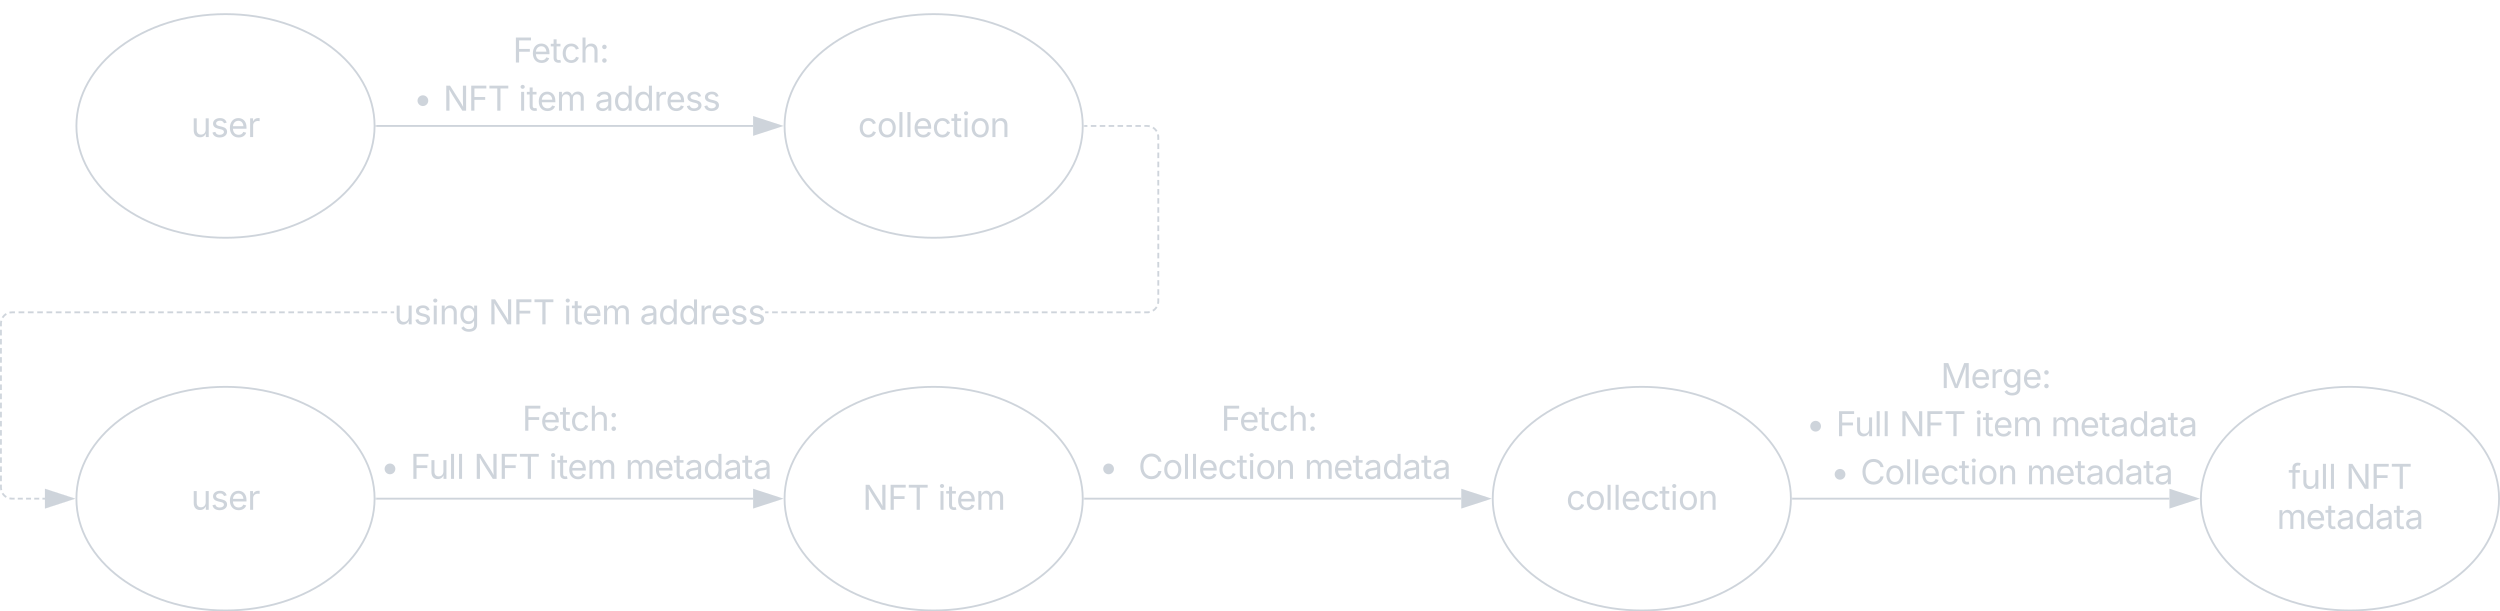 <svg xmlns="http://www.w3.org/2000/svg" xmlns:xlink="http://www.w3.org/1999/xlink" xmlns:lucid="lucid" width="1341.5" height="328.08"><g transform="translate(-1439 -112.417)" lucid:page-tab-id="MUxZPul9YGgR"><path d="M1640 180c0 33.14-35.82 60-80 60s-80-26.86-80-60 35.82-60 80-60 80 26.86 80 60z" stroke="#ced4db" fill-opacity="0"/><use xlink:href="#a" transform="matrix(1,0,0,1,1480,120) translate(61.528 65.972)"/><path d="M2020 180c0 33.14-35.82 60-80 60s-80-26.86-80-60 35.82-60 80-60 80 26.86 80 60z" stroke="#ced4db" fill-opacity="0"/><use xlink:href="#b" transform="matrix(1,0,0,1,1860,120) translate(39.389 65.972)"/><path d="M1641 180h202.12" stroke="#ced4db" fill="none"/><path d="M1641 180.47h-.52l.02-.46V179.54h.5z" stroke="#ced4db" stroke-width=".05" fill="#ced4db"/><path d="M1857.88 180l-14.26 4.63v-9.26z" stroke="#ced4db" fill="#ced4db"/><path d="M2400 380c0 33.14-35.82 60-80 60s-80-26.86-80-60 35.82-60 80-60 80 26.86 80 60z" stroke="#ced4db" fill-opacity="0"/><use xlink:href="#b" transform="matrix(1,0,0,1,2240,320) translate(39.389 65.972)"/><path d="M1640 118.42a6 6 0 0 1 6-6h188a6 6 0 0 1 6 6v68a6 6 0 0 1-6 6h-188a6 6 0 0 1-6-6z" fill="none"/><use xlink:href="#c" transform="matrix(1,0,0,1,1640,112.417) translate(74.206 33.561)"/><use xlink:href="#d" transform="matrix(1,0,0,1,1640,112.417) translate(20.734 59.373)"/><use xlink:href="#e" transform="matrix(1,0,0,1,1640,112.417) translate(36.845 59.373)"/><use xlink:href="#f" transform="matrix(1,0,0,1,1640,112.417) translate(77.209 59.373)"/><use xlink:href="#g" transform="matrix(1,0,0,1,1640,112.417) translate(118.095 59.373)"/><path d="M1640 380c0 33.14-35.82 60-80 60s-80-26.86-80-60 35.82-60 80-60 80 26.86 80 60z" stroke="#ced4db" fill-opacity="0"/><use xlink:href="#a" transform="matrix(1,0,0,1,1480,320) translate(61.528 65.972)"/><path d="M2400 306a6 6 0 0 1 6-6h208a6 6 0 0 1 6 6v68a6 6 0 0 1-6 6h-208a6 6 0 0 1-6-6z" fill="none"/><use xlink:href="#h" transform="matrix(1,0,0,1,2400,300) translate(80.395 20.655)"/><use xlink:href="#d" transform="matrix(1,0,0,1,2400,300) translate(8.077 46.467)"/><use xlink:href="#i" transform="matrix(1,0,0,1,2400,300) translate(24.188 46.467)"/><use xlink:href="#j" transform="matrix(1,0,0,1,2400,300) translate(58.207 46.467)"/><use xlink:href="#f" transform="matrix(1,0,0,1,2400,300) translate(98.572 46.467)"/><use xlink:href="#k" transform="matrix(1,0,0,1,2400,300) translate(139.457 46.467)"/><use xlink:href="#d" transform="matrix(1,0,0,1,2400,300) translate(21.181 72.28)"/><use xlink:href="#l" transform="matrix(1,0,0,1,2400,300) translate(37.292 72.28)"/><use xlink:href="#m" transform="matrix(1,0,0,1,2400,300) translate(126.354 72.28)"/><path d="M2020 380c0 33.14-35.82 60-80 60s-80-26.86-80-60 35.82-60 80-60 80 26.86 80 60z" stroke="#ced4db" fill-opacity="0"/><use xlink:href="#e" transform="matrix(1,0,0,1,1860,320) translate(41.88 65.972)"/><use xlink:href="#n" transform="matrix(1,0,0,1,1860,320) translate(82.245 65.972)"/><path d="M1641 380h202.12" stroke="#ced4db" fill="none"/><path d="M1641 380.48h-.52l.02-.47V379.53h.5z" stroke="#ced4db" stroke-width=".05" fill="#ced4db"/><path d="M1857.88 380l-14.26 4.63v-9.26z" stroke="#ced4db" fill="#ced4db"/><path d="M2021 380h202.12" stroke="#ced4db" fill="none"/><path d="M2021 380.48h-.52l.02-.47V379.53h.5z" stroke="#ced4db" stroke-width=".05" fill="#ced4db"/><path d="M2237.88 380l-14.26 4.63v-9.26z" stroke="#ced4db" fill="#ced4db"/><path d="M1444.64 379.46l.88.06h1.3v.96h-1.34l-1-.08-.5-.12.23-.93zm6.58 1.02h-2.64v-.96h2.64zm4.4 0H1453v-.96h2.63zm4.4 0h-2.63v-.96h2.63zm3.1 0h-1.32v-.96h1.32zm-22.1-3.23l.57.66.65.57.37.22-.5.8-.43-.26-.78-.66-.66-.77-.27-.43.8-.5zm-1.05-3.27l.07.88.1.43-.92.2-.12-.5-.07-.98v-1.5h.94zm0-3.4h-.94v-2.94h.94zm0-4.9h-.94v-2.92h.94zm0-4.88h-.94v-2.93h.94zm0-4.9h-.94V353h.94zm0-4.88h-.94v-2.93h.94zm0-4.9h-.94v-2.92h.94zm0-4.88h-.94v-2.93h.94zm0-4.88h-.94v-2.94h.94zm0-4.9h-.94v-2.93h.94zm0-4.88h-.94v-2.94h.94zm0-4.9h-.94v-2.92h.94zm0-4.88h-.94v-2.93h.94zm0-4.9h-.94V309h.94zm0-4.88h-.94v-2.93h.94zm0-4.9h-.94v-2.92h.94zm0-4.88h-.94v-2.93h.94zm0-4.88h-.94v-2.94h.94zm.18-7.65l-.1.44-.08.88v1.45h-.94v-1.5l.07-.98.12-.5zm2.47-3.4l-.37.23-.66.56-.57.65-.22.37-.8-.5.26-.43.66-.78.77-.66.43-.26zm4.38-.82h-1.48l-.88.06-.43.1-.2-.92.5-.12.98-.08h1.52zm609-.2l-.5.12-.98.08H2053v-.96h1.48l.88-.06.42-.1zm-5 .2h-3v-.96h3zm-5 0h-2.98v-.96h3zm-4.98 0h-3v-.96h3zm-5 0h-2.98v-.96h3zm-4.98 0h-3v-.96h3zm-5 0h-3v-.96h3zm-4.98 0h-3v-.96h3zm-5 0h-3v-.96h3zm-5 0h-2.98v-.96h3zm-4.98 0h-3v-.96h3zm-5 0h-3v-.96h3zm-4.98 0h-3v-.96h3zm-5 0h-3v-.96h3zm-5 0h-2.98v-.96h3zm-4.98 0h-3v-.96h3zm-5 0h-3v-.96h3zm-4.98 0h-3v-.96h3zm-5 0h-3v-.96h3zm-5 0h-2.98v-.96h3zm-4.98 0h-3v-.96h3zm-5 0h-3v-.96h3zm-4.98 0h-3v-.96h3zm-5 0h-3v-.96h3zm-5 0h-2.98v-.96h3zm-4.98 0h-3v-.96h3zm-5 0h-2.98v-.96h3zm-4.98 0h-3v-.96h3zm-5 0h-3v-.96h3zm-5 0h-2.98v-.96h3zm-4.98 0h-3v-.96h3zm-5 0h-2.98v-.96h3zm-4.98 0h-3v-.96h3zm-5 0h-3v-.96h3zm-4.98 0h-3v-.96h3zm-5 0h-3v-.96h3zm-5 0h-2.98v-.96h3zm-4.98 0h-3v-.96h3zm-5 0h-3v-.96h3zm-4.98 0h-3v-.96h3zm-5 0h-3v-.96h3zm-205.9 0h-1.75v-.96h1.76zm-3.75 0h-3v-.96h3zm-5 0h-3v-.96h3zm-4.98 0h-3v-.96h3zm-5 0h-3v-.96h3zm-5 0h-3v-.96h3zm-5 0h-2.98v-.96h3zm-4.98 0h-3v-.96h3zm-5 0h-3v-.96h3zm-5 0h-2.98v-.96h3zm-4.98 0h-3v-.96h3zm-5 0h-2.98v-.96h3zm-4.98 0h-3v-.96h3zm-5 0h-3v-.96h3zm-4.98 0h-3v-.96h3zm-5 0h-3v-.96h3zm-5 0h-2.98v-.96h3zm-4.98 0h-3v-.96h3zm-5 0h-3v-.96h3zm-4.98 0h-3v-.96h3zm-5 0h-3v-.96h3zm-5 0h-2.98v-.96h3zm-4.98 0h-3v-.96h3zm-5 0h-2.98v-.96h3zm-4.98 0h-3v-.96h3zm-5 0h-3v-.96h3zm-4.98 0h-3v-.96h3zm-5 0h-3v-.96h3zm-5 0h-2.98v-.96h3zm-4.98 0h-3v-.96h3zm-5 0h-3v-.96h3zm-4.98 0h-3v-.96h3zm-5 0h-3v-.96h3zm-5 0h-2.98v-.96h3zm-4.98 0h-3v-.96h3zm-5 0h-3v-.96h3zm-4.98 0h-3v-.96h3zm-5 0h-3v-.96h3zm-5 0H1459v-.96h3zm-4.98 0h-3v-.96h3zm-5 0h-3v-.96h3zm399.35 0h-1.76v-.96h1.76zm208.68-3.1l-.26.43-.66.78-.77.66-.43.26-.5-.8.38-.23.66-.56.57-.65.23-.37zm.97-3.36l-.07 1-.12.5-.93-.23.1-.44.08-.88v-1.45h.94zm0-3.44h-.94v-2.94h.94zm0-4.9h-.94v-2.92h.94zm0-4.88h-.94v-2.93h.94zm0-4.9h-.94V253h.94zm0-4.88h-.94v-2.93h.94zm0-4.9h-.94v-2.92h.94zm0-4.88h-.94v-2.93h.94zm0-4.88h-.94v-2.94h.94zm0-4.9h-.94v-2.93h.94zm0-4.88h-.94v-2.94h.94zm0-4.9h-.94v-2.92h.94zm0-4.88h-.94v-2.93h.94zm0-4.9h-.94V209h.94zm0-4.88h-.94v-2.93h.94zm0-4.9h-.94v-2.92h.94zm0-4.88h-.94v-2.93h.94zm0-4.88h-.94v-2.94h.94zm-.07-7.37l.07.98v1.5h-.94V186l-.07-.88-.1-.42.92-.23zm-2.6-4.24l.78.66.66.77.27.43-.8.5-.23-.38-.56-.66-.65-.57-.37-.22.5-.8zm-2.8-1.16l.5.12-.22.93-.42-.1-.88-.08h-1.42v-.94h1.46zm-33.06.88H2021v-.95h1.44zm4.78 0h-2.87v-.95h2.87zm4.8 0h-2.88v-.95h2.87zm4.77 0h-2.88v-.95h2.87zm4.78 0h-2.87v-.95h2.88zm4.78 0h-2.87v-.95h2.86zm4.8 0h-2.88v-.95h2.87z" stroke="#ced4db" stroke-width=".05" fill="#ced4db"/><path d="M2021 180.47h-.52l.02-.46v-.4l.5-.07z" fill="#ced4db"/><path stroke="#ced4db" stroke-width=".05" fill="#ced4db"/><path d="M1477.88 380l-14.26 4.63v-9.26z" fill="#ced4db"/><path d="M1479.42 380l-16.28 5.3v-10.6zm-15.33 3.98l12.25-3.98-12.26-3.98z" stroke="#ced4db" stroke-width=".05" fill="#ced4db"/><g><use xlink:href="#o" transform="matrix(1,0,0,1,1650.43,269.245) translate(0 17.222)"/><use xlink:href="#p" transform="matrix(1,0,0,1,1650.43,269.245) translate(50.608 17.222)"/><use xlink:href="#q" transform="matrix(1,0,0,1,1650.43,269.245) translate(90.972 17.222)"/><use xlink:href="#r" transform="matrix(1,0,0,1,1650.43,269.245) translate(131.858 17.222)"/></g><path d="M1630 326a6 6 0 0 1 6-6h218a6 6 0 0 1 6 6v48a6 6 0 0 1-6 6h-218a6 6 0 0 1-6-6z" fill="none"/><g><use xlink:href="#c" transform="matrix(1,0,0,1,1630,320) translate(89.206 23.561)"/><use xlink:href="#d" transform="matrix(1,0,0,1,1630,320) translate(13.077 49.373)"/><use xlink:href="#i" transform="matrix(1,0,0,1,1630,320) translate(29.188 49.373)"/><use xlink:href="#j" transform="matrix(1,0,0,1,1630,320) translate(63.207 49.373)"/><use xlink:href="#f" transform="matrix(1,0,0,1,1630,320) translate(103.572 49.373)"/><use xlink:href="#m" transform="matrix(1,0,0,1,1630,320) translate(144.457 49.373)"/></g><path d="M2780 380c0 33.14-35.82 60-80 60s-80-26.86-80-60 35.82-60 80-60 80 26.86 80 60z" stroke="#ced4db" fill-opacity="0"/><g><use xlink:href="#s" transform="matrix(1,0,0,1,2620,320) translate(46.971 54.722)"/><use xlink:href="#t" transform="matrix(1,0,0,1,2620,320) translate(77.674 54.722)"/><use xlink:href="#m" transform="matrix(1,0,0,1,2620,320) translate(40.717 76.233)"/></g><path d="M2020 326a6 6 0 0 1 6-6h188a6 6 0 0 1 6 6v48a6 6 0 0 1-6 6h-188a6 6 0 0 1-6-6z" fill="none"/><g><use xlink:href="#c" transform="matrix(1,0,0,1,2020,320) translate(74.206 23.561)"/><use xlink:href="#d" transform="matrix(1,0,0,1,2020,320) translate(8.681 49.373)"/><use xlink:href="#u" transform="matrix(1,0,0,1,2020,320) translate(24.792 49.373)"/><use xlink:href="#v" transform="matrix(1,0,0,1,2020,320) translate(29.792 49.373)"/><use xlink:href="#m" transform="matrix(1,0,0,1,2020,320) translate(118.854 49.373)"/></g><path d="M2401 380h202.12" stroke="#ced4db" fill="none"/><path d="M2401 380.48h-.5v-.95h.5z" stroke="#ced4db" stroke-width=".05" fill="#ced4db"/><path d="M2617.88 380l-14.26 4.63v-9.26z" stroke="#ced4db" fill="#ced4db"/><defs><path fill="#ced4db" d="M537 14c-226 0-379-139-379-422v-710h180v695c0 172 97 275 253 275 160 0 281-109 281-300v-670h181V0H879v-209C806-46 684 14 537 14" id="w"/><path fill="#ced4db" d="M538 24C308 24 148-78 108-271l171-41c32 123 123 178 257 178 156 0 256-77 256-169 0-77-54-128-164-154l-186-44c-203-48-300-148-300-305 0-192 176-326 414-326 230 0 351 112 402 269l-163 42c-31-80-94-158-238-158-133 0-233 69-233 162 0 83 57 129 188 160l169 40c203 48 298 149 298 302 0 196-179 339-441 339" id="x"/><path fill="#ced4db" d="M628 24c-324 0-524-230-524-574 0-343 198-582 503-582 237 0 487 146 487 559v75H286c9 234 145 362 343 362 132 0 231-58 273-172l174 48C1024-91 857 24 628 24zM287-650h624c-17-190-120-322-304-322-192 0-309 151-320 322" id="y"/><path fill="#ced4db" d="M158 0v-1118h174v172h12c41-113 157-188 290-188 26 0 70 2 91 3v181c-11-2-60-10-108-10-161 0-279 109-279 260V0H158" id="z"/><g id="a"><use transform="matrix(0.009,0,0,0.009,0,0)" xlink:href="#w"/><use transform="matrix(0.009,0,0,0.009,10.512,0)" xlink:href="#x"/><use transform="matrix(0.009,0,0,0.009,19.896,0)" xlink:href="#y"/><use transform="matrix(0.009,0,0,0.009,30.26,0)" xlink:href="#z"/></g><path fill="#ced4db" d="M613 24c-304 0-509-231-509-576 0-350 205-580 509-580 216 0 392 114 453 309l-173 49c-33-115-133-197-280-197-223 0-326 196-326 419 0 220 103 415 326 415 150 0 252-85 285-206l172 49C1010-95 832 24 613 24" id="A"/><path fill="#ced4db" d="M613 24c-304 0-509-231-509-576 0-350 205-580 509-580 305 0 511 230 511 580 0 345-206 576-511 576zm0-161c226 0 329-195 329-415 0-222-103-419-329-419-223 0-326 196-326 419 0 220 103 415 326 415" id="B"/><path fill="#ced4db" d="M338-1490V0H158v-1490h180" id="C"/><path fill="#ced4db" d="M598-1118v154H368v674c0 100 37 144 132 144 23 0 62-6 92-12L629-6c-37 13-88 20-134 20-193 0-307-107-307-290v-688H20v-154h168v-266h180v266h230" id="D"/><path fill="#ced4db" d="M158 0v-1118h180V0H158zm91-1301c-68 0-125-53-125-119s57-119 125-119c69 0 126 53 126 119s-57 119-126 119" id="E"/><path fill="#ced4db" d="M338-670V0H158v-1118h173l1 207c72-158 192-221 342-221 226 0 378 139 378 422V0H872v-695c0-172-96-275-252-275-161 0-282 109-282 300" id="F"/><g id="b"><use transform="matrix(0.009,0,0,0.009,0,0)" xlink:href="#A"/><use transform="matrix(0.009,0,0,0.009,10.156,0)" xlink:href="#B"/><use transform="matrix(0.009,0,0,0.009,20.816,0)" xlink:href="#C"/><use transform="matrix(0.009,0,0,0.009,25.122,0)" xlink:href="#C"/><use transform="matrix(0.009,0,0,0.009,29.427,0)" xlink:href="#y"/><use transform="matrix(0.009,0,0,0.009,39.792,0)" xlink:href="#A"/><use transform="matrix(0.009,0,0,0.009,49.948,0)" xlink:href="#D"/><use transform="matrix(0.009,0,0,0.009,55.764,0)" xlink:href="#E"/><use transform="matrix(0.009,0,0,0.009,60.069,0)" xlink:href="#B"/><use transform="matrix(0.009,0,0,0.009,70.729,0)" xlink:href="#F"/></g><path fill="#ced4db" d="M180 0v-1490h901v168H370v510h643v168H370V0H180" id="G"/><path fill="#ced4db" d="M338-670V0H158v-1490h180v566c73-149 190-208 336-208 226 0 379 139 379 422V0H872v-695c0-172-96-275-252-275-161 0-282 109-282 300" id="H"/><path fill="#ced4db" d="M295 13c-75 0-135-60-135-135s60-135 135-135 135 60 135 135S370 13 295 13zm0-809c-75 0-135-60-135-135s60-135 135-135 135 60 135 135-60 135-135 135" id="I"/><g id="c"><use transform="matrix(0.009,0,0,0.009,0,0)" xlink:href="#G"/><use transform="matrix(0.009,0,0,0.009,9.792,0)" xlink:href="#y"/><use transform="matrix(0.009,0,0,0.009,20.156,0)" xlink:href="#D"/><use transform="matrix(0.009,0,0,0.009,25.799,0)" xlink:href="#A"/><use transform="matrix(0.009,0,0,0.009,35.955,0)" xlink:href="#H"/><use transform="matrix(0.009,0,0,0.009,46.467,0)" xlink:href="#I"/></g><path fill="#ced4db" d="M576-274c-177 0-320-143-320-320s143-320 320-320 320 143 320 320-143 320-320 320" id="J"/><use transform="matrix(0.009,0,0,0.009,0,0)" xlink:href="#J" id="d"/><path fill="#ced4db" d="M180 0v-1490h224l606 953c40 63 108 177 176 312-27-437-7-821-13-1265h190V0h-226C860-448 622-778 356-1262c27 476 11 792 15 1262H180" id="K"/><path fill="#ced4db" d="M98-1322v-168h1126v168H757V0H567v-1322H98" id="L"/><g id="e"><use transform="matrix(0.009,0,0,0.009,0,0)" xlink:href="#K"/><use transform="matrix(0.009,0,0,0.009,13.394,0)" xlink:href="#G"/><use transform="matrix(0.009,0,0,0.009,23.889,0)" xlink:href="#L"/></g><path fill="#ced4db" d="M158 0v-1118h175l1 205c55-151 181-225 313-225 147 0 245 90 285 228 53-141 190-228 352-228 194 0 352 125 352 384V0h-181v-749c0-161-105-225-225-225-151 0-243 103-243 244V0H807v-767c0-124-93-207-219-207-131 0-250 92-250 270V0H158" id="M"/><g id="f"><use transform="matrix(0.009,0,0,0.009,0,0)" xlink:href="#E"/><use transform="matrix(0.009,0,0,0.009,4.306,0)" xlink:href="#D"/><use transform="matrix(0.009,0,0,0.009,9.948,0)" xlink:href="#y"/><use transform="matrix(0.009,0,0,0.009,20.312,0)" xlink:href="#M"/></g><path fill="#ced4db" d="M471 26C259 26 90-98 90-318c0-256 228-303 435-329 202-27 287-16 287-108 0-139-79-219-234-219-161 0-248 86-283 164l-173-57c86-203 278-265 451-265 150 0 419 46 419 395V0H815v-152h-12C765-73 660 26 471 26zm31-159c199 0 310-134 310-271v-155c-30 35-226 55-295 64-131 17-246 59-246 186 0 116 97 176 231 176" id="N"/><path fill="#ced4db" d="M577 24c-279 0-473-224-473-580 0-354 195-576 474-576 218 0 287 134 324 193h14v-551h180V0H922v-173h-20C865-111 790 24 577 24zm27-161c203 0 314-172 314-421 0-247-108-413-314-413-212 0-317 181-317 413 0 235 108 421 317 421" id="O"/><g id="g"><use transform="matrix(0.009,0,0,0.009,0,0)" xlink:href="#N"/><use transform="matrix(0.009,0,0,0.009,9.983,0)" xlink:href="#O"/><use transform="matrix(0.009,0,0,0.009,20.868,0)" xlink:href="#O"/><use transform="matrix(0.009,0,0,0.009,31.753,0)" xlink:href="#z"/><use transform="matrix(0.009,0,0,0.009,38.151,0)" xlink:href="#y"/><use transform="matrix(0.009,0,0,0.009,48.516,0)" xlink:href="#x"/><use transform="matrix(0.009,0,0,0.009,57.899,0)" xlink:href="#x"/></g><path fill="#ced4db" d="M180 0v-1490h270l367 940c28 72 75 218 110 339 35-117 81-264 110-339l362-940h271V0h-187c2-448-5-837 7-1287-157 497-311 829-483 1287H842C666-458 514-784 354-1284c12 438 5 843 7 1284H180" id="P"/><path fill="#ced4db" d="M611 442c-248 0-391-105-460-228l146-94c47 65 117 165 314 165 178 0 307-82 307-266v-224h-17C863-141 792-18 576-18c-268 0-472-195-472-546 0-346 197-568 476-568 216 0 288 133 326 193h17v-179h175V29c0 289-215 413-487 413zm-5-620c203 0 314-146 314-390 0-237-108-403-314-403-213 0-319 180-319 403 0 230 109 390 319 390" id="Q"/><g id="h"><use transform="matrix(0.009,0,0,0.009,0,0)" xlink:href="#P"/><use transform="matrix(0.009,0,0,0.009,16.059,0)" xlink:href="#y"/><use transform="matrix(0.009,0,0,0.009,26.424,0)" xlink:href="#z"/><use transform="matrix(0.009,0,0,0.009,32.821,0)" xlink:href="#Q"/><use transform="matrix(0.009,0,0,0.009,43.724,0)" xlink:href="#y"/><use transform="matrix(0.009,0,0,0.009,54.089,0)" xlink:href="#I"/></g><g id="i"><use transform="matrix(0.009,0,0,0.009,0,0)" xlink:href="#G"/><use transform="matrix(0.009,0,0,0.009,9.896,0)" xlink:href="#w"/><use transform="matrix(0.009,0,0,0.009,20.408,0)" xlink:href="#C"/><use transform="matrix(0.009,0,0,0.009,24.714,0)" xlink:href="#C"/></g><g id="j"><use transform="matrix(0.009,0,0,0.009,0,0)" xlink:href="#K"/><use transform="matrix(0.009,0,0,0.009,13.394,0)" xlink:href="#G"/><use transform="matrix(0.009,0,0,0.009,23.889,0)" xlink:href="#L"/></g><g id="k"><use transform="matrix(0.009,0,0,0.009,0,0)" xlink:href="#M"/><use transform="matrix(0.009,0,0,0.009,15.573,0)" xlink:href="#y"/><use transform="matrix(0.009,0,0,0.009,25.938,0)" xlink:href="#D"/><use transform="matrix(0.009,0,0,0.009,31.84,0)" xlink:href="#N"/><use transform="matrix(0.009,0,0,0.009,41.823,0)" xlink:href="#O"/><use transform="matrix(0.009,0,0,0.009,52.708,0)" xlink:href="#N"/><use transform="matrix(0.009,0,0,0.009,62.691,0)" xlink:href="#D"/><use transform="matrix(0.009,0,0,0.009,68.594,0)" xlink:href="#N"/></g><path fill="#ced4db" d="M783 20c-382 0-661-292-661-764 0-473 279-766 661-766 302 0 548 182 601 489h-190c-42-204-217-313-411-313-268 0-476 208-476 590 0 381 209 588 476 588 195 0 369-110 411-313h190c-52 303-296 489-601 489" id="R"/><g id="l"><use transform="matrix(0.009,0,0,0.009,0,0)" xlink:href="#R"/><use transform="matrix(0.009,0,0,0.009,12.986,0)" xlink:href="#B"/><use transform="matrix(0.009,0,0,0.009,23.646,0)" xlink:href="#C"/><use transform="matrix(0.009,0,0,0.009,27.951,0)" xlink:href="#C"/><use transform="matrix(0.009,0,0,0.009,32.257,0)" xlink:href="#y"/><use transform="matrix(0.009,0,0,0.009,42.622,0)" xlink:href="#A"/><use transform="matrix(0.009,0,0,0.009,52.778,0)" xlink:href="#D"/><use transform="matrix(0.009,0,0,0.009,58.594,0)" xlink:href="#E"/><use transform="matrix(0.009,0,0,0.009,62.899,0)" xlink:href="#B"/><use transform="matrix(0.009,0,0,0.009,73.559,0)" xlink:href="#F"/></g><g id="m"><use transform="matrix(0.009,0,0,0.009,0,0)" xlink:href="#M"/><use transform="matrix(0.009,0,0,0.009,15.573,0)" xlink:href="#y"/><use transform="matrix(0.009,0,0,0.009,25.938,0)" xlink:href="#D"/><use transform="matrix(0.009,0,0,0.009,31.84,0)" xlink:href="#N"/><use transform="matrix(0.009,0,0,0.009,41.823,0)" xlink:href="#O"/><use transform="matrix(0.009,0,0,0.009,52.708,0)" xlink:href="#N"/><use transform="matrix(0.009,0,0,0.009,62.691,0)" xlink:href="#D"/><use transform="matrix(0.009,0,0,0.009,68.594,0)" xlink:href="#N"/></g><g id="n"><use transform="matrix(0.009,0,0,0.009,0,0)" xlink:href="#E"/><use transform="matrix(0.009,0,0,0.009,4.306,0)" xlink:href="#D"/><use transform="matrix(0.009,0,0,0.009,9.948,0)" xlink:href="#y"/><use transform="matrix(0.009,0,0,0.009,20.312,0)" xlink:href="#M"/></g><g id="o"><use transform="matrix(0.009,0,0,0.009,0,0)" xlink:href="#w"/><use transform="matrix(0.009,0,0,0.009,10.512,0)" xlink:href="#x"/><use transform="matrix(0.009,0,0,0.009,19.896,0)" xlink:href="#E"/><use transform="matrix(0.009,0,0,0.009,24.201,0)" xlink:href="#F"/><use transform="matrix(0.009,0,0,0.009,34.705,0)" xlink:href="#Q"/></g><g id="p"><use transform="matrix(0.009,0,0,0.009,0,0)" xlink:href="#K"/><use transform="matrix(0.009,0,0,0.009,13.394,0)" xlink:href="#G"/><use transform="matrix(0.009,0,0,0.009,23.889,0)" xlink:href="#L"/></g><g id="q"><use transform="matrix(0.009,0,0,0.009,0,0)" xlink:href="#E"/><use transform="matrix(0.009,0,0,0.009,4.306,0)" xlink:href="#D"/><use transform="matrix(0.009,0,0,0.009,9.948,0)" xlink:href="#y"/><use transform="matrix(0.009,0,0,0.009,20.312,0)" xlink:href="#M"/></g><g id="r"><use transform="matrix(0.009,0,0,0.009,0,0)" xlink:href="#N"/><use transform="matrix(0.009,0,0,0.009,9.983,0)" xlink:href="#O"/><use transform="matrix(0.009,0,0,0.009,20.868,0)" xlink:href="#O"/><use transform="matrix(0.009,0,0,0.009,31.753,0)" xlink:href="#z"/><use transform="matrix(0.009,0,0,0.009,38.151,0)" xlink:href="#y"/><use transform="matrix(0.009,0,0,0.009,48.516,0)" xlink:href="#x"/><use transform="matrix(0.009,0,0,0.009,57.899,0)" xlink:href="#x"/></g><path fill="#ced4db" d="M678-1118v154H420V0H240v-964H20v-154h220v-149c0-194 155-293 318-293 85 0 141 18 168 30l-50 154c-19-6-47-17-97-17-111 0-159 58-159 166v109h258" id="S"/><g id="s"><use transform="matrix(0.009,0,0,0.009,0,0)" xlink:href="#S"/><use transform="matrix(0.009,0,0,0.009,6.58,0)" xlink:href="#w"/><use transform="matrix(0.009,0,0,0.009,17.092,0)" xlink:href="#C"/><use transform="matrix(0.009,0,0,0.009,21.398,0)" xlink:href="#C"/></g><g id="t"><use transform="matrix(0.009,0,0,0.009,0,0)" xlink:href="#K"/><use transform="matrix(0.009,0,0,0.009,13.394,0)" xlink:href="#G"/><use transform="matrix(0.009,0,0,0.009,23.889,0)" xlink:href="#L"/></g><g id="v"><use transform="matrix(0.009,0,0,0.009,0,0)" xlink:href="#R"/><use transform="matrix(0.009,0,0,0.009,12.986,0)" xlink:href="#B"/><use transform="matrix(0.009,0,0,0.009,23.646,0)" xlink:href="#C"/><use transform="matrix(0.009,0,0,0.009,27.951,0)" xlink:href="#C"/><use transform="matrix(0.009,0,0,0.009,32.257,0)" xlink:href="#y"/><use transform="matrix(0.009,0,0,0.009,42.622,0)" xlink:href="#A"/><use transform="matrix(0.009,0,0,0.009,52.778,0)" xlink:href="#D"/><use transform="matrix(0.009,0,0,0.009,58.594,0)" xlink:href="#E"/><use transform="matrix(0.009,0,0,0.009,62.899,0)" xlink:href="#B"/><use transform="matrix(0.009,0,0,0.009,73.559,0)" xlink:href="#F"/></g></defs></g></svg>